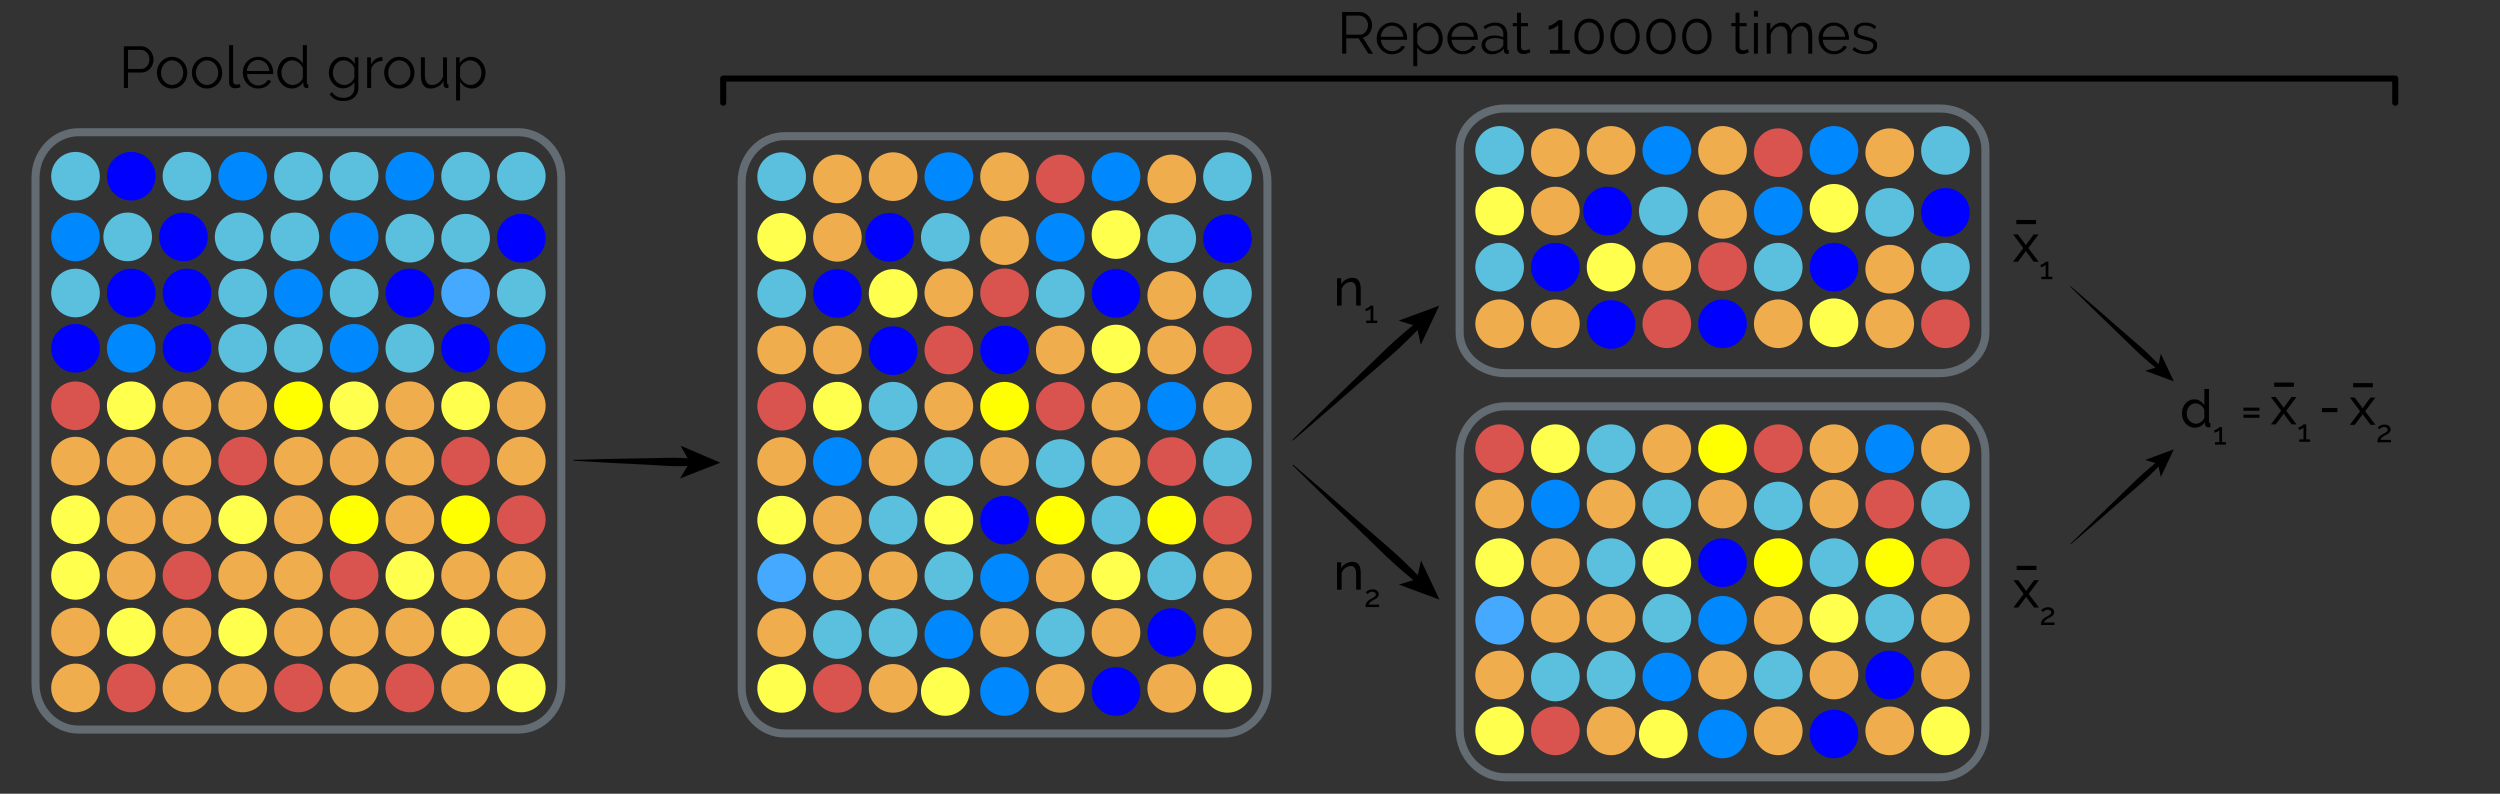 <?xml version="1.0" encoding="utf-8"?>
<!-- Generator: Adobe Illustrator 16.0.4, SVG Export Plug-In . SVG Version: 6.00 Build 0)  -->
<!DOCTYPE svg PUBLIC "-//W3C//DTD SVG 1.1//EN" "http://www.w3.org/Graphics/SVG/1.1/DTD/svg11.dtd">
<svg version="1.1" id="layer1" xmlns="http://www.w3.org/2000/svg" xmlns:xlink="http://www.w3.org/1999/xlink" x="0px" y="0px"
	 width="620.5px" height="197px" viewBox="0 0 620.5 197" enable-background="new 0 0 620.5 197" xml:space="preserve">
<rect x="0" y="0" width="620.5" height="197" fill="#333333" stroke="none"/>
<path fill="none" stroke="#636C72" stroke-width="2" d="M139.315,169.76c0,6.251-4.783,11.32-10.684,11.32H19.499
	c-5.9,0-10.684-5.069-10.684-11.32V44.14c0-6.253,4.783-11.321,10.684-11.321h109.133c5.9,0,10.684,5.068,10.684,11.321
	L139.315,169.76L139.315,169.76z"/>
<path fill="none" stroke="#636C72" stroke-width="2" d="M314.581,170.734c0,6.25-4.783,11.32-10.684,11.32H194.765
	c-5.9,0-10.684-5.07-10.684-11.32V45.114c0-6.253,4.783-11.321,10.684-11.321h109.133c5.9,0,10.684,5.068,10.684,11.321
	L314.581,170.734L314.581,170.734z"/>
<g>
	<g>
		<path d="M142.359,114.141c0,0,1.837-0.05,4.594-0.125c2.756-0.086,6.432-0.166,10.106-0.213c1.838-0.033,3.676-0.066,5.397-0.098
			c1.725-0.049,3.331-0.096,4.708-0.091c1.379,0.016,2.525,0.075,3.328,0.133c0.802,0.054,1.262,0.084,1.262,0.084l-0.031,1.797
			c0,0-0.458,0.015-1.263,0.041c-0.806,0.032-1.954,0.052-3.331,0.024c-1.377-0.045-2.982-0.143-4.702-0.248
			c-1.722-0.088-3.556-0.184-5.392-0.276c-3.67-0.17-7.342-0.37-10.094-0.549c-2.752-0.167-4.588-0.277-4.588-0.277L142.359,114.141
			z"/>
		<g>
			<polygon points="178.8,114.846 168.786,118.746 171.212,114.721 168.919,110.616 			"/>
		</g>
	</g>
</g>
<g>
	<g>
		<path d="M320.75,109.204c0,0,1.892-1.854,4.729-4.636c1.421-1.387,3.078-3.008,4.854-4.741c1.788-1.723,3.693-3.561,5.602-5.398
			c1.9-1.842,3.804-3.686,5.587-5.413c1.764-1.746,3.44-3.345,4.926-4.662c2.981-2.624,5.054-4.282,5.054-4.282l1.034,1.126
			c0,0-1.829,1.922-4.697,4.67c-1.438,1.366-3.175,2.901-5.063,4.513c-1.875,1.629-3.873,3.364-5.871,5.104
			c-1.994,1.742-3.986,3.484-5.855,5.119c-1.88,1.621-3.635,3.136-5.139,4.433c-3.013,2.592-5.021,4.317-5.021,4.317L320.75,109.204
			z"/>
		<g>
			<polygon points="357.217,75.858 352.637,85.581 351.628,80.99 347.139,79.593 			"/>
		</g>
	</g>
</g>
<g>
	<g>
		<path d="M320.812,115.482c0,0,1.892,1.854,4.729,4.635c1.42,1.388,3.078,3.008,4.854,4.742c1.788,1.723,3.693,3.561,5.603,5.397
			c1.9,1.843,3.803,3.687,5.586,5.413c1.764,1.746,3.441,3.346,4.926,4.662c2.982,2.624,5.054,4.282,5.054,4.282l1.034-1.126
			c0,0-1.829-1.922-4.696-4.67c-1.439-1.366-3.176-2.901-5.064-4.514c-1.875-1.629-3.873-3.363-5.871-5.104
			c-1.994-1.742-3.986-3.484-5.854-5.119c-1.88-1.621-3.636-3.135-5.14-4.432c-3.012-2.592-5.021-4.318-5.021-4.318L320.812,115.482
			z"/>
		<g>
			<polygon points="357.278,148.828 352.698,139.105 351.689,143.695 347.2,145.094 			"/>
		</g>
	</g>
</g>
<g>
	<g>
		<path d="M513.851,71.162c0,0,1.333,1.307,3.333,3.266c1,0.979,2.17,2.119,3.42,3.341c1.261,1.214,2.604,2.509,3.947,3.804
			c1.339,1.298,2.68,2.597,3.937,3.814c1.243,1.23,2.425,2.356,3.471,3.285c2.102,1.849,3.562,3.017,3.562,3.017l0.729-0.793
			c0,0-1.289-1.354-3.31-3.291c-1.016-0.962-2.237-2.044-3.569-3.18c-1.32-1.148-2.729-2.371-4.137-3.596
			c-1.405-1.228-2.81-2.456-4.126-3.607c-1.324-1.142-2.562-2.209-3.621-3.123c-2.122-1.826-3.538-3.043-3.538-3.043L513.851,71.162
			z"/>
		<g>
			<polygon points="539.547,94.658 536.319,87.808 535.608,91.043 532.445,92.028 			"/>
		</g>
	</g>
</g>
<g>
	<g>
		<path d="M513.851,135.018c0,0,1.333-1.307,3.333-3.266c1-0.979,2.17-2.119,3.42-3.342c1.261-1.215,2.604-2.51,3.947-3.805
			c1.339-1.297,2.68-2.598,3.937-3.814c1.243-1.229,2.425-2.355,3.471-3.285c2.102-1.848,3.562-3.017,3.562-3.017l0.729,0.794
			c0,0-1.289,1.354-3.31,3.29c-1.016,0.962-2.237,2.044-3.569,3.18c-1.32,1.147-2.729,2.37-4.137,3.597
			c-1.405,1.228-2.81,2.455-4.126,3.607c-1.324,1.143-2.562,2.209-3.621,3.122c-2.122,1.826-3.538,3.043-3.538,3.043
			L513.851,135.018z"/>
		<g>
			<polygon points="539.547,111.521 536.319,118.371 535.608,115.137 532.445,114.152 			"/>
		</g>
	</g>
</g>
<g>
	<path d="M337.738,75.858h-1.145v-3.796c0-0.728-0.109-1.257-0.331-1.586c-0.222-0.33-0.558-0.494-1.008-0.494
		c-0.233,0-0.468,0.045-0.702,0.137c-0.233,0.091-0.455,0.214-0.663,0.37c-0.208,0.156-0.39,0.343-0.546,0.559
		c-0.155,0.217-0.272,0.455-0.351,0.715v4.095h-1.146v-6.786h1.04v1.456c0.27-0.477,0.656-0.858,1.164-1.144
		c0.507-0.286,1.06-0.429,1.657-0.429c0.39,0,0.715,0.071,0.975,0.214c0.261,0.143,0.469,0.342,0.624,0.598
		c0.156,0.255,0.268,0.557,0.332,0.903c0.064,0.347,0.098,0.724,0.098,1.131L337.738,75.858L337.738,75.858z"/>
	<path d="M341.825,79.581v0.606h-2.722v-0.606h1.076v-2.956c-0.046,0.061-0.115,0.125-0.212,0.193s-0.204,0.131-0.321,0.189
		c-0.119,0.058-0.241,0.107-0.368,0.147c-0.126,0.041-0.237,0.061-0.333,0.061V76.58c0.11,0,0.234-0.032,0.371-0.095
		s0.267-0.137,0.391-0.22s0.229-0.164,0.318-0.242c0.088-0.079,0.141-0.133,0.154-0.163h0.684v3.721H341.825z"/>
</g>
<g>
	<path d="M500.843,58.176l1.858,2.496l0.104,0.208l0.117-0.208l1.846-2.496h1.209l-2.534,3.406l2.548,3.38h-1.209l-1.858-2.483
		l-0.117-0.195l-0.104,0.195l-1.858,2.483h-1.209l2.548-3.38l-2.534-3.406H500.843z"/>
	<path d="M509.375,68.685v0.606h-2.721v-0.606h1.076v-2.956c-0.047,0.061-0.116,0.125-0.213,0.193
		c-0.097,0.068-0.203,0.131-0.321,0.189c-0.119,0.058-0.241,0.107-0.368,0.147c-0.126,0.041-0.237,0.061-0.333,0.061v-0.636
		c0.11,0,0.234-0.032,0.371-0.095s0.267-0.137,0.391-0.22s0.229-0.164,0.318-0.242c0.088-0.079,0.141-0.133,0.154-0.163h0.684v3.721
		L509.375,68.685L509.375,68.685z"/>
</g>
<g>
	<path d="M500.457,55.637v-1.04h4.9v1.04H500.457z"/>
</g>
<g>
	<path d="M564.843,98.543l1.858,2.496l0.104,0.208l0.117-0.208l1.846-2.496h1.209l-2.534,3.406l2.548,3.38h-1.209l-1.858-2.483
		l-0.117-0.195l-0.104,0.195l-1.858,2.483h-1.209l2.548-3.38l-2.534-3.406H564.843z"/>
	<path d="M573.375,109.052v0.606h-2.721v-0.606h1.076v-2.956c-0.047,0.062-0.116,0.125-0.213,0.193s-0.203,0.132-0.321,0.189
		c-0.119,0.059-0.241,0.106-0.368,0.147c-0.126,0.04-0.237,0.062-0.333,0.062v-0.638c0.111,0,0.235-0.03,0.371-0.095
		c0.137-0.062,0.267-0.137,0.391-0.221s0.229-0.164,0.318-0.241c0.088-0.079,0.141-0.134,0.155-0.164h0.683v3.722L573.375,109.052
		L573.375,109.052z"/>
	<path d="M576.307,102.301v-1.041h3.835v1.041H576.307z"/>
</g>
<g>
	<path d="M564.457,96.004v-1.04h4.9v1.04H564.457z"/>
</g>
<g>
	<path d="M500.923,144.012l1.858,2.496l0.104,0.207l0.117-0.207l1.846-2.496h1.209l-2.534,3.406l2.548,3.379h-1.209l-1.858-2.482
		l-0.117-0.194l-0.104,0.194l-1.858,2.482h-1.209l2.548-3.379l-2.535-3.406H500.923z"/>
	<path d="M506.553,155.127c0-0.203,0.017-0.393,0.049-0.568c0.033-0.178,0.096-0.347,0.187-0.508
		c0.091-0.162,0.216-0.316,0.375-0.463s0.368-0.293,0.626-0.439c0.151-0.08,0.306-0.159,0.462-0.237s0.3-0.162,0.429-0.25
		c0.129-0.089,0.234-0.185,0.318-0.285c0.083-0.101,0.125-0.22,0.125-0.354c0-0.086-0.021-0.172-0.061-0.258
		c-0.041-0.087-0.1-0.162-0.176-0.229s-0.171-0.118-0.283-0.159c-0.113-0.041-0.244-0.062-0.392-0.062
		c-0.151,0-0.289,0.021-0.413,0.064c-0.123,0.043-0.232,0.096-0.329,0.158c-0.097,0.064-0.18,0.131-0.25,0.201
		s-0.129,0.135-0.175,0.188l-0.432-0.483c0.04-0.047,0.107-0.107,0.204-0.187c0.097-0.077,0.218-0.157,0.363-0.239
		c0.146-0.08,0.315-0.149,0.509-0.207c0.19-0.06,0.405-0.088,0.645-0.088c0.231,0,0.441,0.031,0.629,0.096
		c0.188,0.062,0.345,0.149,0.475,0.261c0.129,0.11,0.229,0.241,0.299,0.392c0.07,0.148,0.105,0.307,0.105,0.473
		c0,0.197-0.043,0.369-0.129,0.517s-0.189,0.274-0.313,0.388c-0.124,0.111-0.258,0.205-0.398,0.282
		c-0.141,0.079-0.268,0.146-0.379,0.201c-0.11,0.056-0.235,0.123-0.375,0.201c-0.139,0.077-0.271,0.166-0.397,0.266
		c-0.127,0.099-0.235,0.208-0.329,0.329c-0.095,0.121-0.152,0.253-0.179,0.395h2.584v0.606L506.553,155.127L506.553,155.127z"/>
</g>
<g>
	<path d="M500.537,141.473v-1.041h4.899v1.041H500.537z"/>
</g>
<g>
	<path d="M584.436,98.664l1.858,2.496l0.104,0.207l0.116-0.207l1.847-2.496h1.209l-2.535,3.406l2.548,3.379h-1.209l-1.858-2.482
		l-0.116-0.195l-0.104,0.195l-1.857,2.482h-1.209l2.548-3.379l-2.535-3.406H584.436z"/>
	<path d="M590.065,109.779c0-0.203,0.016-0.394,0.049-0.568c0.033-0.178,0.095-0.347,0.186-0.508
		c0.091-0.162,0.216-0.316,0.375-0.463c0.159-0.147,0.368-0.293,0.626-0.439c0.151-0.081,0.307-0.16,0.462-0.238
		c0.156-0.078,0.3-0.162,0.43-0.25c0.129-0.088,0.233-0.184,0.317-0.285c0.083-0.101,0.125-0.219,0.125-0.354
		c0-0.086-0.021-0.172-0.061-0.258c-0.041-0.086-0.1-0.162-0.175-0.228c-0.076-0.066-0.172-0.119-0.284-0.16
		c-0.113-0.041-0.244-0.061-0.392-0.061c-0.15,0-0.289,0.021-0.413,0.064c-0.123,0.043-0.232,0.096-0.328,0.158
		c-0.098,0.063-0.181,0.131-0.25,0.201c-0.071,0.07-0.13,0.135-0.176,0.188l-0.432-0.484c0.04-0.046,0.108-0.106,0.204-0.186
		c0.097-0.078,0.218-0.158,0.364-0.239c0.146-0.081,0.314-0.15,0.508-0.208c0.19-0.06,0.406-0.088,0.645-0.088
		c0.231,0,0.441,0.032,0.629,0.096c0.188,0.062,0.346,0.15,0.475,0.261c0.129,0.111,0.229,0.242,0.299,0.392
		c0.071,0.149,0.106,0.308,0.106,0.474c0,0.197-0.044,0.369-0.13,0.516c-0.086,0.147-0.189,0.275-0.313,0.388
		s-0.257,0.205-0.398,0.283c-0.141,0.079-0.268,0.146-0.379,0.2c-0.109,0.057-0.234,0.123-0.375,0.201
		c-0.139,0.078-0.271,0.166-0.396,0.267c-0.127,0.098-0.236,0.208-0.33,0.329c-0.095,0.121-0.152,0.253-0.179,0.394h2.584v0.606
		H590.065L590.065,109.779z"/>
</g>
<g>
	<path d="M584.05,96.125v-1.041h4.9v1.041H584.05z"/>
</g>
<g>
	<path d="M544.789,106.154c-0.467,0-0.9-0.096-1.299-0.286c-0.399-0.19-0.742-0.446-1.027-0.767c-0.285-0.321-0.51-0.693-0.67-1.119
		c-0.16-0.424-0.24-0.871-0.24-1.338c0-0.478,0.076-0.931,0.229-1.359c0.149-0.43,0.362-0.805,0.637-1.124
		c0.271-0.321,0.599-0.574,0.976-0.761s0.791-0.279,1.239-0.279c0.547,0,1.035,0.143,1.463,0.429
		c0.431,0.286,0.771,0.634,1.021,1.04v-4.057h1.145v8.087c0,0.269,0.121,0.407,0.363,0.416v0.987
		c-0.121,0.018-0.219,0.031-0.293,0.039s-0.146,0.014-0.215,0.014c-0.226,0-0.422-0.076-0.592-0.229
		c-0.168-0.15-0.252-0.326-0.252-0.525v-0.572c-0.271,0.441-0.628,0.787-1.072,1.033
		C545.754,106.03,545.283,106.154,544.789,106.154z M545.062,105.166c0.209,0,0.422-0.039,0.645-0.117
		c0.221-0.078,0.428-0.186,0.623-0.324c0.195-0.138,0.363-0.302,0.508-0.488c0.144-0.186,0.236-0.383,0.279-0.592v-1.949
		c-0.078-0.217-0.195-0.422-0.353-0.616c-0.155-0.195-0.332-0.365-0.524-0.509c-0.195-0.143-0.404-0.256-0.625-0.338
		c-0.222-0.082-0.439-0.123-0.656-0.123c-0.338,0-0.645,0.072-0.916,0.215c-0.273,0.144-0.508,0.334-0.703,0.572
		c-0.195,0.237-0.344,0.511-0.447,0.818c-0.104,0.307-0.155,0.621-0.155,0.941c0,0.339,0.061,0.662,0.182,0.969
		c0.121,0.309,0.285,0.574,0.494,0.8c0.207,0.226,0.453,0.405,0.733,0.54C544.428,105.1,544.732,105.166,545.062,105.166z"/>
	<path d="M552.477,109.746v0.607h-2.721v-0.607h1.076v-2.955c-0.045,0.061-0.115,0.125-0.211,0.193
		c-0.098,0.067-0.205,0.131-0.322,0.188c-0.119,0.06-0.242,0.107-0.369,0.147c-0.125,0.039-0.235,0.061-0.332,0.061v-0.636
		c0.111,0,0.234-0.032,0.371-0.097c0.137-0.062,0.267-0.137,0.392-0.219c0.122-0.084,0.229-0.164,0.317-0.242
		c0.088-0.08,0.142-0.133,0.154-0.164h0.684v3.722L552.477,109.746L552.477,109.746z"/>
	<path d="M556.82,101.955v-0.78h3.965v0.78H556.82z M556.82,103.697v-0.78h3.965v0.78H556.82z"/>
</g>
<g>
	<path d="M337.738,146.348h-1.145v-3.797c0-0.729-0.109-1.257-0.331-1.586c-0.222-0.33-0.558-0.494-1.008-0.494
		c-0.233,0-0.468,0.045-0.702,0.137c-0.233,0.092-0.455,0.216-0.663,0.371s-0.39,0.342-0.546,0.56
		c-0.155,0.217-0.272,0.455-0.351,0.715v4.095h-1.146v-6.785h1.04v1.455c0.27-0.477,0.656-0.857,1.164-1.144
		c0.507-0.286,1.06-0.431,1.657-0.431c0.39,0,0.715,0.072,0.975,0.216c0.261,0.143,0.469,0.342,0.624,0.598
		c0.156,0.257,0.268,0.558,0.332,0.904c0.064,0.346,0.098,0.723,0.098,1.131L337.738,146.348L337.738,146.348z"/>
	<path d="M338.923,150.676c0-0.201,0.017-0.392,0.049-0.568c0.033-0.176,0.096-0.346,0.187-0.508s0.216-0.315,0.375-0.463
		c0.159-0.146,0.368-0.293,0.626-0.438c0.15-0.08,0.306-0.16,0.462-0.238s0.3-0.162,0.429-0.25s0.234-0.185,0.318-0.284
		c0.083-0.101,0.125-0.22,0.125-0.355c0-0.086-0.021-0.172-0.062-0.258c-0.041-0.086-0.099-0.162-0.175-0.228
		s-0.171-0.119-0.284-0.16c-0.112-0.04-0.243-0.061-0.391-0.061c-0.151,0-0.289,0.021-0.413,0.063
		c-0.123,0.043-0.233,0.096-0.329,0.159c-0.097,0.063-0.18,0.13-0.25,0.201c-0.071,0.071-0.129,0.134-0.175,0.188l-0.432-0.484
		c0.04-0.045,0.107-0.107,0.204-0.186s0.218-0.158,0.363-0.238c0.146-0.082,0.315-0.15,0.508-0.209
		c0.191-0.059,0.406-0.088,0.646-0.088c0.23,0,0.441,0.032,0.629,0.096c0.188,0.062,0.345,0.15,0.474,0.262
		c0.129,0.112,0.229,0.241,0.3,0.391c0.07,0.148,0.105,0.308,0.105,0.474c0,0.196-0.043,0.368-0.129,0.516s-0.19,0.275-0.313,0.388
		c-0.124,0.111-0.258,0.205-0.398,0.283c-0.141,0.079-0.268,0.146-0.379,0.2c-0.11,0.058-0.235,0.123-0.375,0.201
		c-0.139,0.078-0.271,0.167-0.397,0.267c-0.127,0.098-0.235,0.209-0.33,0.329c-0.094,0.121-0.151,0.253-0.178,0.394h2.584v0.606
		L338.923,150.676L338.923,150.676z"/>
</g>
<g>
	<path d="M333.121,13.325V2.977h4.373c0.446,0,0.856,0.095,1.23,0.284c0.374,0.189,0.697,0.438,0.97,0.743
		c0.271,0.306,0.482,0.654,0.635,1.042c0.149,0.389,0.226,0.783,0.226,1.181c0,0.379-0.056,0.741-0.168,1.086
		c-0.11,0.345-0.267,0.656-0.466,0.933c-0.199,0.277-0.439,0.51-0.722,0.7c-0.282,0.189-0.599,0.318-0.947,0.386l2.536,3.994h-1.151
		l-2.435-3.819h-3.062v3.819L333.121,13.325L333.121,13.325z M334.142,8.603h3.383c0.301,0,0.574-0.066,0.822-0.197
		c0.248-0.131,0.459-0.309,0.635-0.532c0.175-0.223,0.311-0.476,0.407-0.758c0.098-0.282,0.146-0.578,0.146-0.889
		s-0.057-0.609-0.167-0.896c-0.112-0.286-0.263-0.537-0.452-0.75s-0.413-0.384-0.671-0.51c-0.257-0.126-0.526-0.19-0.81-0.19h-3.294
		V8.603z"/>
	<path d="M345.495,13.471c-0.554,0-1.062-0.104-1.522-0.313c-0.462-0.209-0.861-0.496-1.201-0.86
		c-0.342-0.365-0.605-0.785-0.796-1.261c-0.189-0.476-0.283-0.986-0.283-1.531c0-0.534,0.095-1.037,0.283-1.508
		c0.189-0.471,0.452-0.884,0.787-1.239c0.335-0.355,0.736-0.636,1.202-0.846c0.467-0.208,0.972-0.313,1.518-0.313
		c0.554,0,1.061,0.104,1.521,0.313c0.462,0.209,0.857,0.494,1.188,0.853c0.329,0.359,0.587,0.772,0.771,1.239
		c0.185,0.466,0.276,0.962,0.276,1.487c0,0.078,0,0.155,0,0.233c0,0.078-0.005,0.131-0.016,0.16h-6.5
		c0.029,0.408,0.124,0.785,0.284,1.13c0.16,0.345,0.366,0.644,0.619,0.896s0.542,0.449,0.867,0.59s0.673,0.211,1.042,0.211
		c0.243,0,0.485-0.034,0.729-0.102s0.468-0.16,0.671-0.277c0.204-0.117,0.39-0.26,0.555-0.43c0.165-0.17,0.292-0.357,0.379-0.562
		l0.859,0.233c-0.116,0.282-0.281,0.537-0.495,0.765c-0.215,0.229-0.462,0.428-0.743,0.598c-0.282,0.17-0.594,0.301-0.934,0.394
		C346.218,13.424,345.864,13.471,345.495,13.471z M348.294,9.127c-0.029-0.408-0.124-0.78-0.284-1.115
		c-0.16-0.335-0.363-0.625-0.611-0.867s-0.534-0.432-0.859-0.568c-0.326-0.136-0.674-0.204-1.043-0.204s-0.719,0.068-1.049,0.204
		c-0.331,0.136-0.619,0.326-0.867,0.568s-0.447,0.534-0.598,0.875c-0.151,0.341-0.24,0.709-0.271,1.107H348.294z"/>
	<path d="M354.648,13.471c-0.642,0-1.207-0.163-1.697-0.488c-0.491-0.326-0.887-0.736-1.188-1.232v4.679h-0.99V5.731h0.89v1.472
		c0.311-0.476,0.714-0.862,1.21-1.159c0.495-0.296,1.034-0.444,1.617-0.444c0.523,0,1.006,0.109,1.442,0.328
		c0.438,0.219,0.816,0.51,1.138,0.875c0.319,0.365,0.569,0.785,0.751,1.261c0.179,0.477,0.27,0.967,0.27,1.472
		c0,0.535-0.083,1.04-0.248,1.516c-0.165,0.477-0.4,0.896-0.707,1.254c-0.306,0.359-0.671,0.644-1.093,0.853
		C355.618,13.366,355.154,13.471,354.648,13.471z M354.372,12.597c0.408,0,0.779-0.088,1.115-0.263
		c0.335-0.175,0.621-0.405,0.858-0.692c0.238-0.286,0.42-0.612,0.547-0.977c0.126-0.364,0.189-0.741,0.189-1.129
		c0-0.408-0.073-0.796-0.219-1.166c-0.146-0.369-0.346-0.694-0.599-0.977c-0.253-0.282-0.552-0.505-0.896-0.67
		c-0.345-0.165-0.717-0.248-1.115-0.248c-0.252,0-0.517,0.051-0.794,0.153s-0.534,0.238-0.771,0.408
		c-0.238,0.17-0.442,0.369-0.612,0.598s-0.274,0.469-0.313,0.721v2.332c0.117,0.272,0.266,0.525,0.444,0.758
		c0.18,0.233,0.384,0.435,0.612,0.605s0.474,0.304,0.735,0.401C353.817,12.548,354.09,12.597,354.372,12.597z"/>
	<path d="M363.043,13.471c-0.554,0-1.062-0.104-1.521-0.313c-0.463-0.209-0.862-0.496-1.202-0.86
		c-0.342-0.365-0.605-0.785-0.795-1.261c-0.19-0.476-0.284-0.986-0.284-1.531c0-0.534,0.095-1.037,0.284-1.508
		c0.188-0.471,0.451-0.884,0.786-1.239c0.335-0.355,0.736-0.636,1.202-0.846c0.468-0.208,0.973-0.313,1.518-0.313
		c0.554,0,1.061,0.104,1.521,0.313c0.462,0.209,0.857,0.494,1.188,0.853c0.33,0.359,0.587,0.772,0.771,1.239
		c0.185,0.466,0.276,0.962,0.276,1.487c0,0.078,0,0.155,0,0.233c0,0.078-0.005,0.131-0.015,0.16h-6.5
		c0.028,0.408,0.123,0.785,0.283,1.13c0.16,0.345,0.366,0.644,0.619,0.896s0.542,0.449,0.867,0.59s0.673,0.211,1.042,0.211
		c0.243,0,0.486-0.034,0.729-0.102c0.243-0.068,0.468-0.16,0.672-0.277c0.203-0.117,0.389-0.26,0.554-0.43
		c0.165-0.17,0.292-0.357,0.379-0.562l0.86,0.233c-0.117,0.282-0.282,0.537-0.496,0.765c-0.214,0.229-0.461,0.428-0.743,0.598
		s-0.593,0.301-0.934,0.394C363.766,13.424,363.412,13.471,363.043,13.471z M365.842,9.127c-0.028-0.408-0.124-0.78-0.284-1.115
		c-0.159-0.335-0.363-0.625-0.611-0.867s-0.534-0.432-0.859-0.568c-0.326-0.136-0.674-0.204-1.043-0.204s-0.719,0.068-1.049,0.204
		c-0.331,0.136-0.619,0.326-0.867,0.568s-0.447,0.534-0.598,0.875c-0.151,0.341-0.24,0.709-0.271,1.107H365.842z"/>
	<path d="M370.229,13.471c-0.359,0-0.691-0.061-0.998-0.182s-0.573-0.289-0.803-0.502c-0.229-0.213-0.404-0.464-0.53-0.751
		c-0.128-0.286-0.189-0.595-0.189-0.925c0-0.33,0.077-0.636,0.232-0.918c0.154-0.282,0.374-0.524,0.655-0.729
		c0.281-0.204,0.617-0.362,1.006-0.474c0.39-0.112,0.816-0.168,1.282-0.168c0.39,0,0.782,0.034,1.182,0.102
		c0.397,0.068,0.753,0.166,1.063,0.292V8.53c0-0.67-0.188-1.202-0.569-1.596c-0.379-0.394-0.902-0.59-1.572-0.59
		c-0.39,0-0.787,0.078-1.195,0.233c-0.408,0.155-0.821,0.379-1.239,0.67l-0.35-0.656c0.98-0.661,1.934-0.991,2.855-0.991
		c0.952,0,1.7,0.267,2.245,0.801c0.544,0.535,0.815,1.273,0.815,2.216v3.425c0,0.272,0.122,0.408,0.365,0.408v0.875
		c-0.166,0.029-0.292,0.044-0.379,0.044c-0.254,0-0.45-0.063-0.592-0.189c-0.141-0.126-0.216-0.301-0.226-0.525l-0.029-0.598
		c-0.35,0.457-0.79,0.807-1.318,1.049C371.411,13.348,370.841,13.471,370.229,13.471z M370.462,12.713
		c0.516,0,0.989-0.097,1.421-0.292c0.434-0.194,0.761-0.452,0.984-0.772c0.087-0.087,0.152-0.182,0.196-0.284
		c0.044-0.102,0.065-0.197,0.065-0.284V9.842c-0.331-0.126-0.674-0.224-1.028-0.292c-0.354-0.068-0.717-0.102-1.086-0.102
		c-0.698,0-1.268,0.146-1.705,0.437c-0.437,0.292-0.654,0.676-0.654,1.152c0,0.233,0.046,0.452,0.138,0.656
		c0.093,0.204,0.219,0.381,0.379,0.532c0.161,0.151,0.354,0.27,0.576,0.357S370.209,12.713,370.462,12.713z"/>
	<path d="M379.849,12.961c-0.059,0.029-0.144,0.068-0.256,0.117c-0.11,0.048-0.24,0.097-0.386,0.146
		c-0.146,0.049-0.312,0.092-0.496,0.131c-0.185,0.039-0.379,0.058-0.583,0.058c-0.214,0-0.417-0.029-0.611-0.087
		c-0.194-0.058-0.364-0.148-0.511-0.27c-0.146-0.122-0.262-0.274-0.35-0.459s-0.131-0.398-0.131-0.642V6.519h-1.051V5.731h1.051
		V3.167h0.99v2.565h1.749v0.787h-1.749v5.16c0.02,0.282,0.118,0.488,0.3,0.62c0.18,0.131,0.386,0.197,0.618,0.197
		c0.281,0,0.529-0.046,0.743-0.139c0.214-0.093,0.351-0.158,0.408-0.197L379.849,12.961z"/>
	<path d="M389.628,12.421v0.904h-4.94v-0.904h2.069V6.184c-0.077,0.116-0.211,0.243-0.399,0.379
		c-0.189,0.136-0.398,0.262-0.627,0.379c-0.229,0.117-0.465,0.214-0.707,0.292c-0.243,0.078-0.457,0.117-0.642,0.117V6.388
		c0.224,0,0.468-0.063,0.735-0.189s0.52-0.272,0.758-0.438c0.238-0.165,0.439-0.321,0.605-0.466
		c0.164-0.146,0.257-0.243,0.275-0.292h1.021v7.418H389.628z"/>
	<path d="M398.067,9.055c0,0.641-0.094,1.231-0.276,1.771c-0.186,0.539-0.44,1.005-0.766,1.399c-0.326,0.394-0.713,0.7-1.159,0.918
		c-0.446,0.219-0.934,0.328-1.457,0.328c-0.524,0-1.011-0.109-1.457-0.328c-0.447-0.219-0.834-0.525-1.159-0.918
		s-0.581-0.86-0.766-1.399c-0.186-0.54-0.276-1.13-0.276-1.771c0-0.641,0.092-1.231,0.276-1.771
		c0.185-0.539,0.439-1.005,0.766-1.399c0.326-0.394,0.712-0.702,1.159-0.926c0.446-0.223,0.933-0.335,1.457-0.335
		c0.523,0,1.011,0.112,1.457,0.335c0.446,0.224,0.834,0.532,1.159,0.926c0.324,0.394,0.58,0.86,0.766,1.399
		C397.975,7.823,398.067,8.414,398.067,9.055z M397.062,9.055c0-0.525-0.065-1-0.196-1.428c-0.132-0.428-0.313-0.794-0.547-1.101
		c-0.234-0.307-0.514-0.544-0.838-0.714c-0.326-0.17-0.684-0.255-1.071-0.255c-0.398,0-0.761,0.085-1.086,0.255
		s-0.604,0.408-0.838,0.714c-0.234,0.306-0.415,0.673-0.547,1.101c-0.132,0.428-0.196,0.903-0.196,1.428s0.064,1.001,0.196,1.428
		c0.132,0.428,0.312,0.794,0.547,1.101c0.233,0.307,0.513,0.542,0.838,0.707s0.688,0.248,1.086,0.248
		c0.389,0,0.745-0.083,1.071-0.248c0.324-0.165,0.604-0.401,0.838-0.707c0.233-0.306,0.415-0.673,0.547-1.101
		C396.996,10.056,397.062,9.58,397.062,9.055z"/>
	<path d="M406.987,9.055c0,0.641-0.094,1.231-0.276,1.771c-0.186,0.539-0.439,1.005-0.766,1.399s-0.712,0.7-1.159,0.918
		c-0.446,0.219-0.934,0.328-1.457,0.328c-0.524,0-1.011-0.109-1.457-0.328c-0.447-0.219-0.834-0.525-1.159-0.918
		s-0.581-0.86-0.766-1.399c-0.186-0.54-0.276-1.13-0.276-1.771c0-0.641,0.092-1.231,0.276-1.771
		c0.185-0.539,0.439-1.005,0.766-1.399c0.326-0.394,0.712-0.702,1.159-0.926c0.446-0.223,0.933-0.335,1.457-0.335
		c0.523,0,1.011,0.112,1.457,0.335c0.447,0.224,0.834,0.532,1.159,0.926c0.324,0.394,0.58,0.86,0.766,1.399
		C406.895,7.823,406.987,8.414,406.987,9.055z M405.981,9.055c0-0.525-0.065-1-0.196-1.428c-0.132-0.428-0.313-0.794-0.547-1.101
		c-0.234-0.307-0.514-0.544-0.838-0.714c-0.326-0.17-0.684-0.255-1.071-0.255c-0.398,0-0.761,0.085-1.086,0.255
		s-0.604,0.408-0.838,0.714c-0.234,0.306-0.415,0.673-0.547,1.101c-0.132,0.428-0.196,0.903-0.196,1.428s0.064,1.001,0.196,1.428
		c0.132,0.428,0.312,0.794,0.547,1.101c0.233,0.307,0.513,0.542,0.838,0.707s0.688,0.248,1.086,0.248
		c0.389,0,0.745-0.083,1.071-0.248c0.324-0.165,0.604-0.401,0.838-0.707c0.233-0.306,0.415-0.673,0.547-1.101
		C405.916,10.056,405.981,9.58,405.981,9.055z"/>
	<path d="M415.907,9.055c0,0.641-0.093,1.231-0.276,1.771c-0.186,0.539-0.439,1.005-0.766,1.399s-0.712,0.7-1.159,0.918
		c-0.446,0.219-0.933,0.328-1.457,0.328s-1.011-0.109-1.457-0.328c-0.447-0.219-0.834-0.525-1.159-0.918s-0.581-0.86-0.766-1.399
		c-0.186-0.54-0.276-1.13-0.276-1.771c0-0.641,0.092-1.231,0.276-1.771c0.185-0.539,0.439-1.005,0.766-1.399
		c0.326-0.394,0.712-0.702,1.159-0.926c0.446-0.223,0.933-0.335,1.457-0.335s1.011,0.112,1.457,0.335
		c0.447,0.224,0.834,0.532,1.159,0.926c0.325,0.394,0.58,0.86,0.766,1.399C415.814,7.823,415.907,8.414,415.907,9.055z
		 M414.901,9.055c0-0.525-0.065-1-0.196-1.428c-0.132-0.428-0.313-0.794-0.547-1.101c-0.234-0.307-0.514-0.544-0.838-0.714
		c-0.326-0.17-0.684-0.255-1.071-0.255c-0.398,0-0.761,0.085-1.086,0.255s-0.604,0.408-0.838,0.714
		c-0.234,0.306-0.415,0.673-0.547,1.101c-0.132,0.428-0.196,0.903-0.196,1.428s0.064,1.001,0.196,1.428
		c0.132,0.428,0.312,0.794,0.547,1.101c0.233,0.307,0.513,0.542,0.838,0.707s0.688,0.248,1.086,0.248
		c0.389,0,0.745-0.083,1.071-0.248c0.324-0.165,0.604-0.401,0.838-0.707c0.233-0.306,0.415-0.673,0.547-1.101
		C414.836,10.056,414.901,9.58,414.901,9.055z"/>
	<path d="M424.827,9.055c0,0.641-0.093,1.231-0.276,1.771c-0.186,0.539-0.439,1.005-0.766,1.399s-0.712,0.7-1.159,0.918
		c-0.446,0.219-0.933,0.328-1.457,0.328s-1.011-0.109-1.457-0.328c-0.447-0.219-0.834-0.525-1.159-0.918
		c-0.324-0.393-0.581-0.86-0.766-1.399c-0.186-0.54-0.276-1.13-0.276-1.771c0-0.641,0.093-1.231,0.276-1.771
		c0.185-0.539,0.439-1.005,0.766-1.399c0.326-0.394,0.712-0.702,1.159-0.926c0.446-0.223,0.933-0.335,1.457-0.335
		s1.011,0.112,1.457,0.335c0.447,0.224,0.834,0.532,1.159,0.926c0.325,0.394,0.58,0.86,0.766,1.399
		C424.734,7.823,424.827,8.414,424.827,9.055z M423.821,9.055c0-0.525-0.065-1-0.196-1.428c-0.132-0.428-0.312-0.794-0.547-1.101
		s-0.513-0.544-0.838-0.714c-0.326-0.17-0.684-0.255-1.071-0.255c-0.398,0-0.761,0.085-1.086,0.255s-0.604,0.408-0.838,0.714
		c-0.234,0.306-0.415,0.673-0.547,1.101c-0.131,0.428-0.196,0.903-0.196,1.428s0.065,1.001,0.196,1.428
		c0.132,0.428,0.312,0.794,0.547,1.101c0.233,0.307,0.513,0.542,0.838,0.707s0.688,0.248,1.086,0.248
		c0.389,0,0.745-0.083,1.071-0.248c0.325-0.165,0.604-0.401,0.838-0.707s0.415-0.673,0.547-1.101
		C423.756,10.056,423.821,9.58,423.821,9.055z"/>
	<path d="M434.083,12.961c-0.059,0.029-0.144,0.068-0.256,0.117c-0.111,0.048-0.24,0.097-0.386,0.146
		c-0.146,0.049-0.312,0.092-0.496,0.131c-0.186,0.039-0.379,0.058-0.583,0.058c-0.214,0-0.417-0.029-0.611-0.087
		c-0.195-0.058-0.365-0.148-0.511-0.27c-0.146-0.122-0.262-0.274-0.351-0.459c-0.088-0.185-0.131-0.398-0.131-0.642V6.519h-1.05
		V5.731h1.05V3.167h0.991v2.565h1.749v0.787h-1.749v5.16c0.019,0.282,0.118,0.488,0.299,0.62c0.18,0.131,0.386,0.197,0.619,0.197
		c0.281,0,0.529-0.046,0.743-0.139c0.214-0.093,0.35-0.158,0.408-0.197L434.083,12.961z"/>
	<path d="M435.321,4.143V2.686h0.991v1.458L435.321,4.143L435.321,4.143z M435.321,13.325V5.731h0.991v7.594H435.321z"/>
	<path d="M449.794,13.325h-0.991V9.084c0-0.884-0.141-1.535-0.423-1.953c-0.281-0.417-0.699-0.627-1.253-0.627
		c-0.292,0-0.566,0.054-0.823,0.161c-0.258,0.107-0.496,0.257-0.715,0.452c-0.219,0.195-0.41,0.425-0.575,0.692
		c-0.166,0.267-0.292,0.561-0.379,0.882v4.635h-0.991V9.084c0-0.904-0.137-1.56-0.407-1.968c-0.272-0.408-0.69-0.612-1.254-0.612
		c-0.573,0-1.083,0.199-1.53,0.598c-0.446,0.398-0.769,0.923-0.962,1.574v4.649h-0.991V5.731h0.904v1.72
		c0.311-0.583,0.719-1.037,1.224-1.363c0.506-0.326,1.064-0.488,1.677-0.488c0.642,0,1.153,0.18,1.537,0.539
		c0.384,0.36,0.62,0.831,0.707,1.414c0.709-1.302,1.687-1.953,2.93-1.953c0.429,0,0.789,0.078,1.087,0.233
		c0.296,0.156,0.533,0.377,0.714,0.663c0.18,0.287,0.312,0.632,0.394,1.035c0.083,0.403,0.124,0.853,0.124,1.348v4.446H449.794z"/>
	<path d="M455.172,13.471c-0.554,0-1.062-0.104-1.521-0.313c-0.463-0.209-0.862-0.496-1.202-0.86
		c-0.341-0.365-0.605-0.785-0.795-1.261c-0.19-0.476-0.284-0.986-0.284-1.531c0-0.534,0.095-1.037,0.284-1.508
		c0.188-0.471,0.452-0.884,0.787-1.239c0.335-0.355,0.735-0.636,1.201-0.846c0.468-0.208,0.973-0.313,1.518-0.313
		c0.554,0,1.061,0.104,1.521,0.313c0.462,0.209,0.857,0.494,1.188,0.853c0.33,0.359,0.587,0.772,0.771,1.239
		c0.185,0.466,0.276,0.962,0.276,1.487c0,0.078,0,0.155,0,0.233c0,0.078-0.005,0.131-0.015,0.16h-6.5
		c0.028,0.408,0.124,0.785,0.283,1.13c0.16,0.345,0.366,0.644,0.619,0.896s0.542,0.449,0.867,0.59s0.673,0.211,1.042,0.211
		c0.243,0,0.486-0.034,0.729-0.102c0.242-0.068,0.467-0.16,0.671-0.277s0.389-0.26,0.554-0.43c0.165-0.17,0.292-0.357,0.379-0.562
		l0.86,0.233c-0.117,0.282-0.282,0.537-0.496,0.765c-0.214,0.229-0.461,0.428-0.743,0.598s-0.593,0.301-0.934,0.394
		C455.895,13.424,455.541,13.471,455.172,13.471z M457.971,9.127c-0.028-0.408-0.124-0.78-0.283-1.115
		c-0.16-0.335-0.364-0.625-0.612-0.867s-0.534-0.432-0.859-0.568c-0.326-0.136-0.674-0.204-1.043-0.204s-0.719,0.068-1.049,0.204
		c-0.331,0.136-0.619,0.326-0.867,0.568s-0.447,0.534-0.598,0.875c-0.151,0.341-0.24,0.709-0.271,1.107H457.971z"/>
	<path d="M462.97,13.471c-0.593,0-1.171-0.097-1.733-0.291c-0.563-0.194-1.05-0.476-1.457-0.846l0.451-0.67
		c0.428,0.35,0.861,0.612,1.305,0.787c0.442,0.175,0.916,0.262,1.421,0.262c0.612,0,1.101-0.124,1.465-0.372s0.547-0.6,0.547-1.057
		c0-0.213-0.049-0.391-0.146-0.532c-0.099-0.141-0.24-0.265-0.431-0.372c-0.189-0.106-0.428-0.201-0.715-0.284
		c-0.286-0.083-0.619-0.167-0.998-0.255c-0.438-0.107-0.815-0.214-1.137-0.321c-0.321-0.106-0.586-0.228-0.795-0.364
		c-0.209-0.136-0.364-0.304-0.466-0.503c-0.104-0.199-0.153-0.449-0.153-0.75c0-0.379,0.075-0.714,0.226-1.006
		c0.151-0.292,0.354-0.532,0.612-0.721c0.258-0.189,0.56-0.333,0.904-0.43c0.345-0.097,0.711-0.146,1.1-0.146
		c0.583,0,1.113,0.095,1.589,0.284c0.478,0.189,0.86,0.439,1.151,0.75l-0.48,0.583c-0.281-0.292-0.625-0.51-1.027-0.656
		c-0.403-0.146-0.823-0.219-1.26-0.219c-0.264,0-0.507,0.027-0.729,0.08c-0.224,0.054-0.42,0.139-0.59,0.255
		c-0.17,0.116-0.304,0.265-0.401,0.444c-0.097,0.18-0.146,0.391-0.146,0.634c0,0.204,0.034,0.37,0.103,0.496
		c0.067,0.126,0.181,0.236,0.335,0.328c0.155,0.092,0.353,0.175,0.59,0.248c0.238,0.073,0.527,0.148,0.867,0.226
		c0.486,0.117,0.913,0.233,1.283,0.35c0.369,0.117,0.678,0.253,0.925,0.408c0.248,0.156,0.437,0.345,0.562,0.568
		c0.126,0.224,0.188,0.496,0.188,0.816c0,0.7-0.268,1.253-0.802,1.662C464.594,13.266,463.874,13.471,462.97,13.471z"/>
</g>
<g>
	<path d="M30.746,21.825V11.477h4.285c0.447,0,0.857,0.095,1.231,0.284c0.374,0.189,0.697,0.438,0.97,0.743
		c0.271,0.306,0.485,0.654,0.642,1.042c0.155,0.389,0.232,0.783,0.232,1.181c0,0.428-0.072,0.838-0.219,1.232
		c-0.146,0.393-0.35,0.741-0.611,1.042c-0.263,0.301-0.576,0.544-0.94,0.729c-0.364,0.185-0.771,0.277-1.217,0.277h-3.353v3.819
		L30.746,21.825L30.746,21.825z M31.767,17.103h3.309c0.301,0,0.576-0.066,0.823-0.197c0.248-0.131,0.459-0.306,0.634-0.525
		c0.176-0.219,0.312-0.471,0.408-0.758c0.098-0.287,0.146-0.585,0.146-0.896c0-0.32-0.057-0.624-0.168-0.911
		c-0.112-0.287-0.263-0.537-0.452-0.751c-0.189-0.213-0.413-0.381-0.67-0.502c-0.258-0.122-0.527-0.183-0.81-0.183h-3.221
		L31.767,17.103L31.767,17.103z"/>
	<path d="M42.713,21.971c-0.554,0-1.06-0.104-1.517-0.313c-0.456-0.209-0.853-0.493-1.188-0.853
		c-0.335-0.36-0.595-0.777-0.779-1.254c-0.185-0.476-0.277-0.976-0.277-1.501c0-0.534,0.095-1.04,0.284-1.516
		c0.189-0.476,0.452-0.894,0.787-1.253c0.335-0.359,0.731-0.646,1.188-0.86c0.457-0.213,0.957-0.32,1.502-0.32
		c0.544,0,1.047,0.107,1.508,0.32c0.462,0.214,0.86,0.501,1.195,0.86c0.335,0.359,0.598,0.777,0.787,1.253
		c0.189,0.476,0.284,0.981,0.284,1.516c0,0.525-0.092,1.025-0.276,1.501c-0.186,0.477-0.445,0.895-0.78,1.254
		c-0.335,0.359-0.733,0.644-1.195,0.853C43.774,21.866,43.267,21.971,42.713,21.971z M39.958,18.065
		c0,0.428,0.073,0.823,0.219,1.188c0.146,0.364,0.342,0.685,0.59,0.962c0.248,0.277,0.539,0.493,0.875,0.648
		c0.335,0.155,0.692,0.233,1.071,0.233s0.735-0.081,1.071-0.241c0.335-0.16,0.629-0.379,0.882-0.656
		c0.252-0.277,0.451-0.6,0.598-0.969c0.146-0.369,0.218-0.768,0.218-1.195c0-0.417-0.072-0.813-0.218-1.188
		c-0.146-0.374-0.346-0.699-0.598-0.977c-0.253-0.277-0.547-0.495-0.882-0.656c-0.336-0.16-0.692-0.24-1.071-0.24
		s-0.734,0.08-1.064,0.24c-0.33,0.161-0.622,0.381-0.874,0.663c-0.253,0.282-0.452,0.61-0.598,0.984
		C40.031,17.237,39.958,17.637,39.958,18.065z"/>
	<path d="M51.385,21.971c-0.554,0-1.06-0.104-1.517-0.313c-0.456-0.209-0.853-0.493-1.188-0.853
		c-0.335-0.36-0.595-0.777-0.779-1.254c-0.185-0.476-0.277-0.976-0.277-1.501c0-0.534,0.095-1.04,0.284-1.516
		c0.189-0.476,0.452-0.894,0.787-1.253c0.335-0.359,0.731-0.646,1.188-0.86c0.457-0.213,0.957-0.32,1.502-0.32
		c0.544,0,1.047,0.107,1.508,0.32c0.462,0.214,0.86,0.501,1.195,0.86c0.335,0.359,0.598,0.777,0.787,1.253
		c0.189,0.476,0.284,0.981,0.284,1.516c0,0.525-0.092,1.025-0.276,1.501c-0.186,0.477-0.445,0.895-0.78,1.254
		c-0.335,0.359-0.733,0.644-1.195,0.853C52.446,21.866,51.938,21.971,51.385,21.971z M48.63,18.065c0,0.428,0.073,0.823,0.219,1.188
		c0.146,0.364,0.342,0.685,0.59,0.962c0.248,0.277,0.539,0.493,0.875,0.648c0.335,0.155,0.692,0.233,1.071,0.233
		c0.379,0,0.735-0.081,1.071-0.241c0.335-0.16,0.629-0.379,0.882-0.656c0.252-0.277,0.451-0.6,0.598-0.969
		c0.146-0.369,0.218-0.768,0.218-1.195c0-0.417-0.072-0.813-0.218-1.188c-0.146-0.374-0.346-0.699-0.598-0.977
		c-0.253-0.277-0.547-0.495-0.882-0.656c-0.336-0.16-0.692-0.24-1.071-0.24c-0.379,0-0.734,0.08-1.064,0.24
		c-0.33,0.161-0.622,0.381-0.874,0.663c-0.253,0.282-0.452,0.61-0.598,0.984C48.703,17.237,48.63,17.637,48.63,18.065z"/>
	<path d="M56.864,11.186h0.991v8.92c0,0.282,0.078,0.503,0.233,0.663c0.155,0.16,0.374,0.24,0.655,0.24
		c0.107,0,0.233-0.014,0.379-0.043c0.146-0.029,0.282-0.068,0.408-0.117l0.175,0.802c-0.185,0.078-0.41,0.141-0.678,0.189
		c-0.267,0.048-0.498,0.073-0.691,0.073c-0.457,0-0.816-0.128-1.079-0.386c-0.263-0.257-0.394-0.62-0.394-1.086L56.864,11.186
		L56.864,11.186z"/>
	<path d="M64.063,21.971c-0.554,0-1.062-0.104-1.522-0.313c-0.462-0.209-0.862-0.496-1.202-0.86
		c-0.341-0.365-0.605-0.785-0.795-1.261s-0.284-0.986-0.284-1.531c0-0.534,0.095-1.037,0.284-1.508
		c0.189-0.471,0.452-0.884,0.787-1.239c0.335-0.355,0.736-0.636,1.202-0.846C63,14.205,63.505,14.1,64.05,14.1
		c0.554,0,1.061,0.104,1.522,0.313c0.462,0.209,0.857,0.494,1.188,0.853c0.33,0.359,0.587,0.772,0.772,1.239
		c0.184,0.466,0.276,0.962,0.276,1.487c0,0.078,0,0.155,0,0.233c0,0.078-0.005,0.131-0.015,0.16h-6.5
		c0.029,0.408,0.124,0.785,0.284,1.13c0.16,0.345,0.366,0.644,0.619,0.896c0.253,0.252,0.542,0.449,0.867,0.59
		s0.673,0.211,1.042,0.211c0.243,0,0.486-0.034,0.729-0.102s0.467-0.16,0.671-0.277s0.389-0.26,0.554-0.43
		c0.165-0.17,0.292-0.357,0.379-0.562l0.86,0.233c-0.117,0.282-0.282,0.537-0.496,0.765c-0.214,0.229-0.461,0.428-0.743,0.598
		c-0.282,0.17-0.593,0.301-0.933,0.394C64.786,21.924,64.433,21.971,64.063,21.971z M66.862,17.627
		c-0.029-0.408-0.124-0.78-0.284-1.115c-0.16-0.335-0.364-0.625-0.612-0.867s-0.534-0.432-0.859-0.568
		c-0.326-0.136-0.674-0.204-1.043-0.204s-0.719,0.068-1.049,0.204c-0.331,0.136-0.619,0.326-0.867,0.568S61.7,16.18,61.55,16.52
		c-0.15,0.34-0.24,0.709-0.27,1.107H66.862z"/>
	<path d="M72.459,21.971c-0.524,0-1.011-0.109-1.457-0.328c-0.447-0.219-0.831-0.508-1.151-0.867
		c-0.321-0.359-0.571-0.775-0.751-1.246c-0.18-0.471-0.27-0.964-0.27-1.479c0-0.534,0.088-1.042,0.263-1.523
		c0.175-0.481,0.415-0.901,0.721-1.261c0.307-0.359,0.671-0.644,1.094-0.853c0.423-0.208,0.887-0.313,1.392-0.313
		c0.642,0,1.21,0.167,1.705,0.503c0.496,0.335,0.885,0.741,1.166,1.217v-4.635h0.991v9.357c0,0.272,0.117,0.408,0.35,0.408v0.875
		c-0.146,0.029-0.262,0.044-0.35,0.044c-0.233,0-0.438-0.075-0.612-0.226c-0.175-0.15-0.262-0.333-0.262-0.546v-0.744
		c-0.302,0.496-0.71,0.889-1.225,1.181C73.547,21.825,73.013,21.971,72.459,21.971z M72.678,21.097c0.243,0,0.503-0.049,0.78-0.146
		c0.276-0.097,0.536-0.23,0.779-0.401c0.243-0.17,0.449-0.369,0.619-0.598c0.17-0.228,0.274-0.474,0.313-0.736V16.87
		c-0.097-0.262-0.238-0.507-0.423-0.736c-0.185-0.229-0.396-0.43-0.634-0.605c-0.238-0.175-0.493-0.311-0.765-0.408
		c-0.272-0.097-0.54-0.146-0.802-0.146c-0.408,0-0.777,0.087-1.107,0.262c-0.331,0.175-0.615,0.406-0.854,0.692
		c-0.237,0.287-0.42,0.615-0.546,0.984c-0.127,0.369-0.189,0.748-0.189,1.137c0,0.408,0.072,0.797,0.219,1.166
		c0.146,0.369,0.345,0.692,0.598,0.969c0.252,0.277,0.551,0.498,0.896,0.663C71.907,21.014,72.279,21.097,72.678,21.097z"/>
	<path d="M85.169,21.927c-0.525,0-1.004-0.109-1.436-0.328c-0.433-0.218-0.807-0.507-1.123-0.867
		c-0.315-0.359-0.561-0.772-0.735-1.239c-0.174-0.467-0.263-0.947-0.263-1.443c0-0.525,0.085-1.027,0.255-1.508
		c0.17-0.481,0.41-0.901,0.722-1.261c0.311-0.359,0.683-0.646,1.115-0.86c0.432-0.213,0.911-0.32,1.436-0.32
		c0.65,0,1.214,0.163,1.69,0.488c0.476,0.326,0.884,0.736,1.225,1.231v-1.589h0.889v7.623c0,0.524-0.1,0.988-0.299,1.392
		c-0.199,0.404-0.466,0.741-0.802,1.013c-0.335,0.272-0.729,0.476-1.181,0.612c-0.451,0.136-0.93,0.204-1.436,0.204
		c-0.874,0-1.579-0.155-2.113-0.466c-0.534-0.311-0.967-0.729-1.297-1.253l0.612-0.481c0.301,0.486,0.699,0.843,1.195,1.071
		c0.495,0.228,1.029,0.343,1.603,0.343c0.369,0,0.72-0.051,1.05-0.153c0.33-0.102,0.619-0.253,0.867-0.452
		c0.248-0.199,0.444-0.452,0.59-0.758c0.146-0.306,0.219-0.664,0.219-1.071v-1.501c-0.291,0.486-0.689,0.87-1.195,1.151
		C86.252,21.787,85.723,21.927,85.169,21.927z M85.445,21.097c0.292,0,0.578-0.054,0.86-0.161c0.281-0.107,0.536-0.25,0.765-0.43
		c0.229-0.18,0.421-0.381,0.576-0.605s0.257-0.452,0.306-0.685V16.87c-0.106-0.272-0.253-0.524-0.437-0.758
		c-0.186-0.233-0.394-0.432-0.627-0.598c-0.233-0.165-0.483-0.296-0.751-0.394c-0.268-0.098-0.537-0.146-0.809-0.146
		c-0.428,0-0.81,0.09-1.145,0.27c-0.335,0.18-0.619,0.416-0.853,0.707s-0.41,0.622-0.532,0.991c-0.121,0.37-0.182,0.744-0.182,1.123
		c0,0.408,0.072,0.797,0.219,1.166c0.146,0.369,0.347,0.692,0.604,0.969c0.257,0.277,0.557,0.496,0.896,0.656
		S85.047,21.097,85.445,21.097z"/>
	<path d="M94.919,15.106c-0.671,0.02-1.254,0.204-1.749,0.554c-0.496,0.35-0.846,0.831-1.05,1.443v4.722h-0.991v-7.594h0.934v1.822
		c0.281-0.583,0.66-1.04,1.137-1.37c0.476-0.331,0.985-0.496,1.53-0.496c0.077,0,0.141,0.005,0.189,0.015V15.106z"/>
	<path d="M99.103,21.971c-0.554,0-1.06-0.104-1.517-0.313c-0.456-0.209-0.853-0.493-1.188-0.853
		c-0.335-0.36-0.595-0.777-0.779-1.254c-0.185-0.476-0.277-0.976-0.277-1.501c0-0.534,0.095-1.04,0.284-1.516
		c0.189-0.476,0.452-0.894,0.787-1.253c0.335-0.359,0.731-0.646,1.188-0.86c0.457-0.213,0.957-0.32,1.502-0.32
		c0.544,0,1.047,0.107,1.508,0.32c0.462,0.214,0.86,0.501,1.195,0.86c0.335,0.359,0.598,0.777,0.787,1.253
		c0.189,0.476,0.284,0.981,0.284,1.516c0,0.525-0.092,1.025-0.276,1.501c-0.186,0.477-0.445,0.895-0.78,1.254
		c-0.335,0.359-0.733,0.644-1.195,0.853C100.164,21.866,99.656,21.971,99.103,21.971z M96.348,18.065
		c0,0.428,0.073,0.823,0.219,1.188c0.146,0.364,0.342,0.685,0.59,0.962c0.248,0.277,0.539,0.493,0.875,0.648
		c0.335,0.155,0.692,0.233,1.071,0.233s0.735-0.081,1.071-0.241c0.335-0.16,0.629-0.379,0.882-0.656
		c0.252-0.277,0.451-0.6,0.598-0.969c0.146-0.369,0.218-0.768,0.218-1.195c0-0.417-0.072-0.813-0.218-1.188
		c-0.146-0.374-0.346-0.699-0.598-0.977c-0.253-0.277-0.547-0.495-0.882-0.656c-0.336-0.16-0.692-0.24-1.071-0.24
		s-0.734,0.08-1.064,0.24c-0.33,0.161-0.622,0.381-0.874,0.663c-0.253,0.282-0.452,0.61-0.598,0.984
		C96.421,17.237,96.348,17.637,96.348,18.065z"/>
	<path d="M106.914,21.971c-0.826,0-1.44-0.274-1.844-0.823c-0.404-0.549-0.604-1.368-0.604-2.456v-4.46h0.991v4.285
		c0,1.72,0.588,2.58,1.764,2.58c0.291,0,0.577-0.049,0.859-0.146c0.282-0.097,0.542-0.238,0.78-0.423
		c0.237-0.184,0.451-0.403,0.641-0.656c0.189-0.252,0.343-0.539,0.459-0.86v-4.781h0.991v6.311c0,0.272,0.117,0.408,0.35,0.408
		v0.875c-0.116,0.02-0.211,0.029-0.284,0.029c-0.072,0-0.123,0-0.152,0c-0.233-0.01-0.423-0.092-0.568-0.248
		c-0.146-0.155-0.219-0.364-0.219-0.626v-0.875c-0.331,0.593-0.78,1.052-1.349,1.377C108.16,21.808,107.556,21.971,106.914,21.971z"
		/>
	<path d="M117.072,21.971c-0.641,0-1.207-0.163-1.697-0.488c-0.491-0.326-0.887-0.736-1.188-1.232v4.679h-0.991V14.231h0.89v1.472
		c0.311-0.476,0.714-0.862,1.21-1.159c0.495-0.296,1.034-0.444,1.617-0.444c0.524,0,1.006,0.109,1.443,0.328
		c0.437,0.219,0.816,0.51,1.137,0.875c0.32,0.365,0.57,0.785,0.751,1.261c0.179,0.477,0.27,0.967,0.27,1.472
		c0,0.535-0.083,1.04-0.248,1.516c-0.165,0.477-0.401,0.896-0.707,1.254s-0.671,0.644-1.093,0.853
		C118.042,21.866,117.578,21.971,117.072,21.971z M116.796,21.097c0.408,0,0.779-0.088,1.115-0.263
		c0.335-0.175,0.621-0.405,0.859-0.692c0.238-0.286,0.42-0.612,0.547-0.977c0.126-0.364,0.189-0.741,0.189-1.129
		c0-0.408-0.073-0.796-0.219-1.166c-0.146-0.369-0.345-0.694-0.598-0.977c-0.253-0.282-0.552-0.505-0.896-0.67
		c-0.345-0.165-0.717-0.248-1.115-0.248c-0.252,0-0.517,0.051-0.794,0.153c-0.277,0.102-0.534,0.238-0.772,0.408
		c-0.238,0.17-0.442,0.369-0.612,0.598c-0.17,0.229-0.274,0.469-0.313,0.721v2.332c0.117,0.272,0.265,0.525,0.444,0.758
		c0.18,0.233,0.384,0.435,0.612,0.605c0.229,0.17,0.474,0.304,0.736,0.401C116.241,21.048,116.514,21.097,116.796,21.097z"/>
</g>
<polyline fill="none" stroke="#000000" stroke-width="1.5" stroke-linecap="round" stroke-linejoin="round" points="179.5,25.5 
	179.5,19.5 594.499,19.5 594.499,25.5 "/>
<g>
	<circle fill="#45AAFF" cx="115.559" cy="72.73" r="6.037"/>
	<circle fill="#0088FF" cx="74.067" cy="72.73" r="6.037"/>
	<circle fill="#5BC0DE" cx="18.74" cy="72.729" r="6.037"/>
	<circle fill="#5BC0DE" cx="129.391" cy="72.729" r="6.037"/>
	<circle fill="#0000FF" cx="101.729" cy="72.729" r="6.037"/>
	<circle fill="#0000FF" cx="46.403" cy="86.447" r="6.037"/>
	<circle fill="#5BC0DE" cx="129.391" cy="43.739" r="6.037"/>
	<circle fill="#5BC0DE" cx="115.559" cy="43.739" r="6.037"/>
	<circle fill="#5BC0DE" cx="87.897" cy="72.729" r="6.037"/>
	<circle fill="#5BC0DE" cx="87.897" cy="43.739" r="6.037"/>
	<circle fill="#5BC0DE" cx="74.067" cy="43.739" r="6.037"/>
	<circle fill="#5BC0DE" cx="60.234" cy="72.729" r="6.037"/>
	<circle fill="#5BC0DE" cx="46.402" cy="43.739" r="6.037"/>
	<circle fill="#0000FF" cx="32.572" cy="43.739" r="6.037"/>
	<circle fill="#5BC0DE" cx="18.74" cy="43.739" r="6.037"/>
	<circle fill="#0000FF" cx="46.403" cy="72.729" r="6.038"/>
	<circle fill="#0000FF" cx="32.572" cy="72.729" r="6.037"/>
	<circle fill="#5BC0DE" cx="31.693" cy="58.797" r="6.037"/>
	<circle fill="#5BC0DE" cx="73.188" cy="58.797" r="6.037"/>
	<circle fill="#5BC0DE" cx="74.066" cy="86.446" r="6.037"/>
	<circle fill="#5BC0DE" cx="60.235" cy="86.446" r="6.037"/>
	<circle fill="#5BC0DE" cx="59.356" cy="58.797" r="6.038"/>
	<circle fill="#0000FF" cx="45.525" cy="58.797" r="6.037"/>
	<circle fill="#0000FF" cx="18.741" cy="86.446" r="6.037"/>
	<circle fill="#0000FF" cx="129.391" cy="59.125" r="6.037"/>
	<circle fill="#0000FF" cx="115.559" cy="86.447" r="6.037"/>
	<circle fill="#5BC0DE" cx="115.559" cy="59.125" r="6.037"/>
	<circle fill="#5BC0DE" cx="101.727" cy="86.447" r="6.037"/>
	<circle fill="#5BC0DE" cx="101.729" cy="59.125" r="6.037"/>
	<circle fill="#0088FF" cx="60.234" cy="43.739" r="6.037"/>
	<circle fill="#0088FF" cx="101.729" cy="43.739" r="6.037"/>
	<circle fill="#0088FF" cx="18.74" cy="58.798" r="6.037"/>
	<circle fill="#0088FF" cx="87.897" cy="58.798" r="6.037"/>
	<circle fill="#0088FF" cx="87.897" cy="86.447" r="6.037"/>
	<circle fill="#0088FF" cx="32.572" cy="86.447" r="6.037"/>
	<circle fill="#0088FF" cx="129.39" cy="86.447" r="6.037"/>
	<circle fill="#F0AD4E" cx="46.403" cy="114.443" r="6.037"/>
	<circle fill="#F0AD4E" cx="32.571" cy="142.812" r="6.037"/>
	<circle fill="#FFFF4E" cx="60.234" cy="129.002" r="6.038"/>
	<circle fill="#F0AD4E" cx="101.728" cy="129.002" r="6.038"/>
	<circle fill="#FFFF4E" cx="115.559" cy="156.889" r="6.037"/>
	<circle fill="#F0AD4E" cx="18.741" cy="114.443" r="6.037"/>
	<circle fill="#F0AD4E" cx="46.402" cy="170.75" r="6.038"/>
	<circle fill="#F0AD4E" cx="60.235" cy="170.75" r="6.037"/>
	<circle fill="#FFFF00" cx="74.065" cy="100.715" r="6.037"/>
	<circle fill="#F0AD4E" cx="129.39" cy="114.443" r="6.038"/>
	<circle fill="#D9534F" cx="101.728" cy="170.75" r="6.038"/>
	<circle fill="#D9534F" cx="46.402" cy="142.812" r="6.037"/>
	<circle fill="#D9534F" cx="18.741" cy="100.715" r="6.037"/>
	<circle fill="#F0AD4E" cx="129.39" cy="100.715" r="6.038"/>
	<circle fill="#FFFF4E" cx="115.559" cy="100.715" r="6.037"/>
	<circle fill="#F0AD4E" cx="101.727" cy="100.715" r="6.037"/>
	<circle fill="#FFFF4E" cx="87.897" cy="100.715" r="6.037"/>
	<circle fill="#F0AD4E" cx="60.235" cy="100.715" r="6.037"/>
	<circle fill="#F0AD4E" cx="46.403" cy="100.715" r="6.037"/>
	<circle fill="#FFFF4E" cx="32.572" cy="100.715" r="6.038"/>
	<circle fill="#D9534F" cx="115.559" cy="114.443" r="6.037"/>
	<circle fill="#F0AD4E" cx="101.727" cy="114.443" r="6.037"/>
	<circle fill="#F0AD4E" cx="87.897" cy="114.443" r="6.037"/>
	<circle fill="#F0AD4E" cx="74.065" cy="114.443" r="6.037"/>
	<circle fill="#D9534F" cx="60.235" cy="114.443" r="6.037"/>
	<circle fill="#F0AD4E" cx="32.572" cy="114.443" r="6.038"/>
	<circle fill="#FFFF4E" cx="18.741" cy="129.002" r="6.037"/>
	<circle fill="#D9534F" cx="129.39" cy="129.002" r="6.038"/>
	<circle fill="#FFFF00" cx="115.559" cy="129.002" r="6.037"/>
	<circle fill="#FFFF00" cx="87.897" cy="129.002" r="6.037"/>
	<circle fill="#F0AD4E" cx="74.065" cy="129.002" r="6.037"/>
	<circle fill="#F0AD4E" cx="46.403" cy="129.002" r="6.037"/>
	<circle fill="#F0AD4E" cx="32.572" cy="129.002" r="6.038"/>
	<circle fill="#FFFF4E" cx="18.741" cy="142.812" r="6.037"/>
	<circle fill="#F0AD4E" cx="129.39" cy="142.812" r="6.038"/>
	<circle fill="#F0AD4E" cx="115.559" cy="142.812" r="6.037"/>
	<circle fill="#FFFF4E" cx="101.727" cy="142.812" r="6.037"/>
	<circle fill="#D9534F" cx="87.897" cy="142.812" r="6.037"/>
	<circle fill="#F0AD4E" cx="74.065" cy="142.812" r="6.037"/>
	<circle fill="#F0AD4E" cx="60.235" cy="142.812" r="6.037"/>
	<circle fill="#F0AD4E" cx="18.741" cy="156.889" r="6.037"/>
	<circle fill="#F0AD4E" cx="129.39" cy="156.889" r="6.038"/>
	<circle fill="#F0AD4E" cx="101.727" cy="156.889" r="6.037"/>
	<circle fill="#F0AD4E" cx="87.897" cy="156.889" r="6.037"/>
	<circle fill="#F0AD4E" cx="74.065" cy="156.889" r="6.037"/>
	<circle fill="#FFFF4E" cx="60.235" cy="156.889" r="6.037"/>
	<circle fill="#F0AD4E" cx="46.403" cy="156.889" r="6.037"/>
	<circle fill="#FFFF4E" cx="32.572" cy="156.889" r="6.038"/>
	<circle fill="#F0AD4E" cx="18.741" cy="170.75" r="6.037"/>
	<circle fill="#FFFF4E" cx="129.39" cy="170.75" r="6.038"/>
	<circle fill="#F0AD4E" cx="115.559" cy="170.75" r="6.037"/>
	<circle fill="#F0AD4E" cx="87.897" cy="170.75" r="6.037"/>
	<circle fill="#D9534F" cx="74.065" cy="170.75" r="6.037"/>
	<circle fill="#D9534F" cx="32.572" cy="170.75" r="6.038"/>
</g>
<circle fill="#5BC0DE" cx="304.656" cy="114.662" r="6.037"/>
<circle fill="#5BC0DE" cx="221.668" cy="156.994" r="6.037"/>
<circle fill="#FFFF4E" cx="194.006" cy="170.855" r="6.037"/>
<circle fill="#0088FF" cx="290.824" cy="100.82" r="6.037"/>
<circle fill="#0000FF" cx="221.668" cy="87.044" r="6.037"/>
<circle fill="#0088FF" cx="207.838" cy="114.549" r="6.037"/>
<circle fill="#FFFF4E" cx="276.994" cy="86.625" r="6.037"/>
<circle fill="#0000FF" cx="249.332" cy="129.107" r="6.037"/>
<circle fill="#5BC0DE" cx="263.162" cy="115.039" r="6.037"/>
<circle fill="#0000FF" cx="249.33" cy="86.876" r="6.037"/>
<circle fill="#0088FF" cx="249.332" cy="143.408" r="6.037"/>
<circle fill="#FFFF4E" cx="194.006" cy="58.905" r="6.037"/>
<circle fill="#D9534F" cx="263.162" cy="100.82" r="6.037"/>
<circle fill="#D9534F" cx="249.332" cy="72.681" r="6.037"/>
<circle fill="#45AAFF" cx="194.006" cy="143.408" r="6.037"/>
<circle fill="#0088FF" cx="249.332" cy="171.625" r="6.037"/>
<circle fill="#5BC0DE" cx="194.005" cy="72.835" r="6.037"/>
<circle fill="#5BC0DE" cx="304.656" cy="72.835" r="6.037"/>
<circle fill="#0000FF" cx="276.994" cy="72.835" r="6.037"/>
<circle fill="#5BC0DE" cx="304.656" cy="43.845" r="6.037"/>
<circle fill="#5BC0DE" cx="235.5" cy="142.918" r="6.037"/>
<circle fill="#5BC0DE" cx="263.162" cy="72.835" r="6.037"/>
<circle fill="#5BC0DE" cx="235.5" cy="114.549" r="6.037"/>
<circle fill="#5BC0DE" cx="263.162" cy="156.994" r="6.037"/>
<circle fill="#5BC0DE" cx="290.824" cy="142.918" r="6.037"/>
<circle fill="#5BC0DE" cx="221.668" cy="100.82" r="6.037"/>
<circle fill="#0000FF" cx="276.994" cy="171.623" r="6.037"/>
<circle fill="#5BC0DE" cx="194.005" cy="43.845" r="6.037"/>
<circle fill="#0000FF" cx="290.825" cy="156.994" r="6.038"/>
<circle fill="#0000FF" cx="207.838" cy="72.835" r="6.037"/>
<circle fill="#5BC0DE" cx="221.668" cy="129.107" r="6.037"/>
<circle fill="#5BC0DE" cx="276.992" cy="129.107" r="6.037"/>
<circle fill="#5BC0DE" cx="234.622" cy="58.904" r="6.038"/>
<circle fill="#0000FF" cx="220.791" cy="58.904" r="6.037"/>
<circle fill="#0000FF" cx="304.656" cy="59.232" r="6.037"/>
<circle fill="#5BC0DE" cx="290.824" cy="59.232" r="6.037"/>
<circle fill="#5BC0DE" cx="207.838" cy="157.484" r="6.037"/>
<circle fill="#0088FF" cx="235.5" cy="43.845" r="6.037"/>
<circle fill="#0088FF" cx="276.994" cy="43.845" r="6.037"/>
<circle fill="#0088FF" cx="235.5" cy="157.484" r="6.037"/>
<circle fill="#0088FF" cx="263.162" cy="58.905" r="6.037"/>
<circle fill="#F0AD4E" cx="221.668" cy="114.549" r="6.037"/>
<circle fill="#F0AD4E" cx="207.836" cy="142.918" r="6.037"/>
<circle fill="#F0AD4E" cx="290.824" cy="86.875" r="6.037"/>
<circle fill="#FFFF4E" cx="235.499" cy="129.106" r="6.038"/>
<circle fill="#F0AD4E" cx="249.331" cy="59.722" r="6.038"/>
<circle fill="#FFFF4E" cx="221.668" cy="72.836" r="6.037"/>
<circle fill="#F0AD4E" cx="194.006" cy="114.549" r="6.037"/>
<circle fill="#F0AD4E" cx="221.667" cy="170.854" r="6.038"/>
<circle fill="#F0AD4E" cx="263.162" cy="86.875" r="6.037"/>
<circle fill="#FFFF00" cx="249.33" cy="100.82" r="6.037"/>
<circle fill="#F0AD4E" cx="194.006" cy="86.875" r="6.037"/>
<circle fill="#D9534F" cx="304.655" cy="86.875" r="6.038"/>
<circle fill="#F0AD4E" cx="263.162" cy="143.408" r="6.037"/>
<circle fill="#D9534F" cx="235.5" cy="86.875" r="6.037"/>
<circle fill="#F0AD4E" cx="207.837" cy="86.875" r="6.038"/>
<circle fill="#D9534F" cx="194.006" cy="100.82" r="6.037"/>
<circle fill="#F0AD4E" cx="304.655" cy="100.82" r="6.038"/>
<circle fill="#F0AD4E" cx="276.992" cy="100.82" r="6.037"/>
<circle fill="#FFFF4E" cx="234.621" cy="171.623" r="6.037"/>
<circle fill="#F0AD4E" cx="235.5" cy="100.82" r="6.037"/>
<circle fill="#F0AD4E" cx="221.668" cy="43.845" r="6.037"/>
<circle fill="#FFFF4E" cx="207.837" cy="100.82" r="6.038"/>
<circle fill="#D9534F" cx="290.824" cy="114.549" r="6.037"/>
<circle fill="#F0AD4E" cx="276.992" cy="114.549" r="6.037"/>
<circle fill="#F0AD4E" cx="249.33" cy="114.549" r="6.037"/>
<circle fill="#D9534F" cx="263.162" cy="44.409" r="6.037"/>
<circle fill="#FFFF4E" cx="194.006" cy="129.107" r="6.037"/>
<circle fill="#D9534F" cx="304.655" cy="129.106" r="6.038"/>
<circle fill="#FFFF00" cx="290.824" cy="129.107" r="6.037"/>
<circle fill="#FFFF00" cx="263.162" cy="129.107" r="6.037"/>
<circle fill="#F0AD4E" cx="290.824" cy="73.327" r="6.037"/>
<circle fill="#F0AD4E" cx="207.836" cy="58.905" r="6.037"/>
<circle fill="#F0AD4E" cx="207.837" cy="129.106" r="6.038"/>
<circle fill="#F0AD4E" cx="304.655" cy="142.918" r="6.038"/>
<circle fill="#F0AD4E" cx="235.5" cy="72.681" r="6.037"/>
<circle fill="#FFFF4E" cx="276.992" cy="142.918" r="6.037"/>
<circle fill="#F0AD4E" cx="290.824" cy="44.409" r="6.037"/>
<circle fill="#F0AD4E" cx="221.668" cy="142.918" r="6.037"/>
<circle fill="#F0AD4E" cx="194.006" cy="156.994" r="6.037"/>
<circle fill="#F0AD4E" cx="304.655" cy="156.994" r="6.038"/>
<circle fill="#F0AD4E" cx="276.992" cy="156.994" r="6.037"/>
<circle fill="#F0AD4E" cx="249.33" cy="43.845" r="6.037"/>
<circle fill="#F0AD4E" cx="249.33" cy="156.994" r="6.037"/>
<circle fill="#FFFF4E" cx="276.993" cy="58.22" r="6.038"/>
<circle fill="#FFFF4E" cx="304.655" cy="170.854" r="6.038"/>
<circle fill="#F0AD4E" cx="290.824" cy="170.855" r="6.037"/>
<circle fill="#F0AD4E" cx="207.838" cy="44.409" r="6.037"/>
<circle fill="#F0AD4E" cx="263.162" cy="170.855" r="6.037"/>
<circle fill="#D9534F" cx="207.837" cy="170.854" r="6.038"/>
<path fill="none" stroke="#636C72" stroke-width="2" d="M492.782,82.513c0,5.579-5.076,10.102-11.339,10.102H373.621
	c-6.263,0-11.339-4.522-11.339-10.102V37.025c0-5.579,5.076-10.102,11.339-10.102h107.822c6.263,0,11.339,4.523,11.339,10.102
	V82.513L492.782,82.513z"/>
<path fill="none" stroke="#636C72" stroke-width="2" d="M362.282,112.712c0-6.555,5.076-11.868,11.339-11.868h107.822
	c6.263,0,11.339,5.313,11.339,11.868v68.345c0,6.555-5.076,11.867-11.339,11.867H373.621c-6.263,0-11.339-5.312-11.339-11.867
	V112.712z"/>
<circle fill="#0000FF" cx="399.87" cy="80.527" r="6.037"/>
<circle fill="#FFFF4E" cx="455.195" cy="80.109" r="6.037"/>
<circle fill="#0000FF" cx="427.532" cy="80.359" r="6.037"/>
<circle fill="#FFFF4E" cx="372.208" cy="52.388" r="6.037"/>
<circle fill="#D9534F" cx="427.533" cy="66.164" r="6.037"/>
<circle fill="#5BC0DE" cx="372.207" cy="66.319" r="6.037"/>
<circle fill="#5BC0DE" cx="482.857" cy="66.319" r="6.037"/>
<circle fill="#0000FF" cx="455.195" cy="66.319" r="6.037"/>
<circle fill="#5BC0DE" cx="482.857" cy="37.329" r="6.037"/>
<circle fill="#5BC0DE" cx="441.363" cy="66.319" r="6.037"/>
<circle fill="#5BC0DE" cx="372.207" cy="37.329" r="6.037"/>
<circle fill="#0000FF" cx="386.039" cy="66.319" r="6.037"/>
<circle fill="#5BC0DE" cx="412.823" cy="52.387" r="6.038"/>
<circle fill="#0000FF" cx="398.992" cy="52.387" r="6.037"/>
<circle fill="#0000FF" cx="482.857" cy="52.715" r="6.037"/>
<circle fill="#5BC0DE" cx="469.025" cy="52.715" r="6.037"/>
<circle fill="#0088FF" cx="413.701" cy="37.329" r="6.037"/>
<circle fill="#0088FF" cx="455.195" cy="37.329" r="6.037"/>
<circle fill="#0088FF" cx="441.363" cy="52.388" r="6.037"/>
<circle fill="#F0AD4E" cx="469.026" cy="80.359" r="6.037"/>
<circle fill="#F0AD4E" cx="427.532" cy="53.206" r="6.038"/>
<circle fill="#FFFF4E" cx="399.87" cy="66.32" r="6.037"/>
<circle fill="#F0AD4E" cx="441.364" cy="80.359" r="6.037"/>
<circle fill="#F0AD4E" cx="372.208" cy="80.359" r="6.037"/>
<circle fill="#D9534F" cx="482.857" cy="80.359" r="6.038"/>
<circle fill="#D9534F" cx="413.702" cy="80.359" r="6.037"/>
<circle fill="#F0AD4E" cx="386.039" cy="80.359" r="6.038"/>
<circle fill="#F0AD4E" cx="399.87" cy="37.329" r="6.037"/>
<circle fill="#D9534F" cx="441.364" cy="37.893" r="6.037"/>
<circle fill="#F0AD4E" cx="469.026" cy="66.81" r="6.037"/>
<circle fill="#F0AD4E" cx="386.038" cy="52.388" r="6.037"/>
<circle fill="#F0AD4E" cx="413.702" cy="66.165" r="6.037"/>
<circle fill="#F0AD4E" cx="469.026" cy="37.893" r="6.037"/>
<circle fill="#F0AD4E" cx="427.532" cy="37.328" r="6.037"/>
<circle fill="#FFFF4E" cx="455.195" cy="51.704" r="6.038"/>
<circle fill="#F0AD4E" cx="386.039" cy="37.893" r="6.037"/>
<circle fill="#5BC0DE" cx="482.858" cy="125.211" r="6.037"/>
<circle fill="#5BC0DE" cx="399.87" cy="167.543" r="6.037"/>
<circle fill="#FFFF4E" cx="372.208" cy="181.404" r="6.037"/>
<circle fill="#0088FF" cx="469.026" cy="111.369" r="6.037"/>
<circle fill="#0088FF" cx="386.04" cy="125.098" r="6.037"/>
<circle fill="#0000FF" cx="427.533" cy="139.656" r="6.037"/>
<circle fill="#5BC0DE" cx="441.364" cy="125.588" r="6.037"/>
<circle fill="#0088FF" cx="427.533" cy="153.957" r="6.037"/>
<circle fill="#D9534F" cx="441.364" cy="111.369" r="6.037"/>
<circle fill="#45AAFF" cx="372.208" cy="153.957" r="6.037"/>
<circle fill="#0088FF" cx="427.533" cy="182.173" r="6.037"/>
<circle fill="#5BC0DE" cx="413.701" cy="153.466" r="6.037"/>
<circle fill="#5BC0DE" cx="413.701" cy="125.098" r="6.037"/>
<circle fill="#5BC0DE" cx="441.364" cy="167.543" r="6.037"/>
<circle fill="#5BC0DE" cx="469.025" cy="153.467" r="6.037"/>
<circle fill="#5BC0DE" cx="399.869" cy="111.369" r="6.037"/>
<circle fill="#0000FF" cx="455.195" cy="182.172" r="6.037"/>
<circle fill="#0000FF" cx="469.026" cy="167.543" r="6.038"/>
<circle fill="#5BC0DE" cx="399.869" cy="139.655" r="6.037"/>
<circle fill="#5BC0DE" cx="455.194" cy="139.655" r="6.037"/>
<circle fill="#5BC0DE" cx="386.039" cy="168.033" r="6.037"/>
<circle fill="#0088FF" cx="413.701" cy="168.033" r="6.037"/>
<circle fill="#F0AD4E" cx="399.87" cy="125.098" r="6.037"/>
<circle fill="#F0AD4E" cx="386.038" cy="153.467" r="6.037"/>
<circle fill="#FFFF4E" cx="413.701" cy="139.656" r="6.038"/>
<circle fill="#F0AD4E" cx="372.208" cy="125.098" r="6.037"/>
<circle fill="#F0AD4E" cx="399.869" cy="181.404" r="6.038"/>
<circle fill="#FFFF00" cx="427.532" cy="111.369" r="6.037"/>
<circle fill="#F0AD4E" cx="441.364" cy="153.957" r="6.037"/>
<circle fill="#D9534F" cx="372.208" cy="111.369" r="6.037"/>
<circle fill="#F0AD4E" cx="482.857" cy="111.369" r="6.038"/>
<circle fill="#F0AD4E" cx="455.194" cy="111.369" r="6.037"/>
<circle fill="#FFFF4E" cx="412.823" cy="182.172" r="6.037"/>
<circle fill="#F0AD4E" cx="413.702" cy="111.369" r="6.037"/>
<circle fill="#FFFF4E" cx="386.039" cy="111.369" r="6.038"/>
<circle fill="#D9534F" cx="469.026" cy="125.098" r="6.037"/>
<circle fill="#F0AD4E" cx="455.194" cy="125.098" r="6.037"/>
<circle fill="#F0AD4E" cx="427.532" cy="125.098" r="6.037"/>
<circle fill="#FFFF4E" cx="372.208" cy="139.656" r="6.037"/>
<circle fill="#D9534F" cx="482.857" cy="139.656" r="6.038"/>
<circle fill="#FFFF00" cx="469.026" cy="139.656" r="6.037"/>
<circle fill="#FFFF00" cx="441.364" cy="139.656" r="6.037"/>
<circle fill="#F0AD4E" cx="386.039" cy="139.656" r="6.038"/>
<circle fill="#F0AD4E" cx="482.857" cy="153.467" r="6.038"/>
<circle fill="#FFFF4E" cx="455.194" cy="153.467" r="6.037"/>
<circle fill="#F0AD4E" cx="399.87" cy="153.467" r="6.037"/>
<circle fill="#F0AD4E" cx="372.208" cy="167.543" r="6.037"/>
<circle fill="#F0AD4E" cx="482.857" cy="167.543" r="6.038"/>
<circle fill="#F0AD4E" cx="455.194" cy="167.543" r="6.037"/>
<circle fill="#F0AD4E" cx="427.532" cy="167.543" r="6.037"/>
<circle fill="#FFFF4E" cx="482.857" cy="181.404" r="6.038"/>
<circle fill="#F0AD4E" cx="469.026" cy="181.404" r="6.037"/>
<circle fill="#F0AD4E" cx="441.364" cy="181.404" r="6.037"/>
<circle fill="#D9534F" cx="386.039" cy="181.404" r="6.038"/>
</svg>
